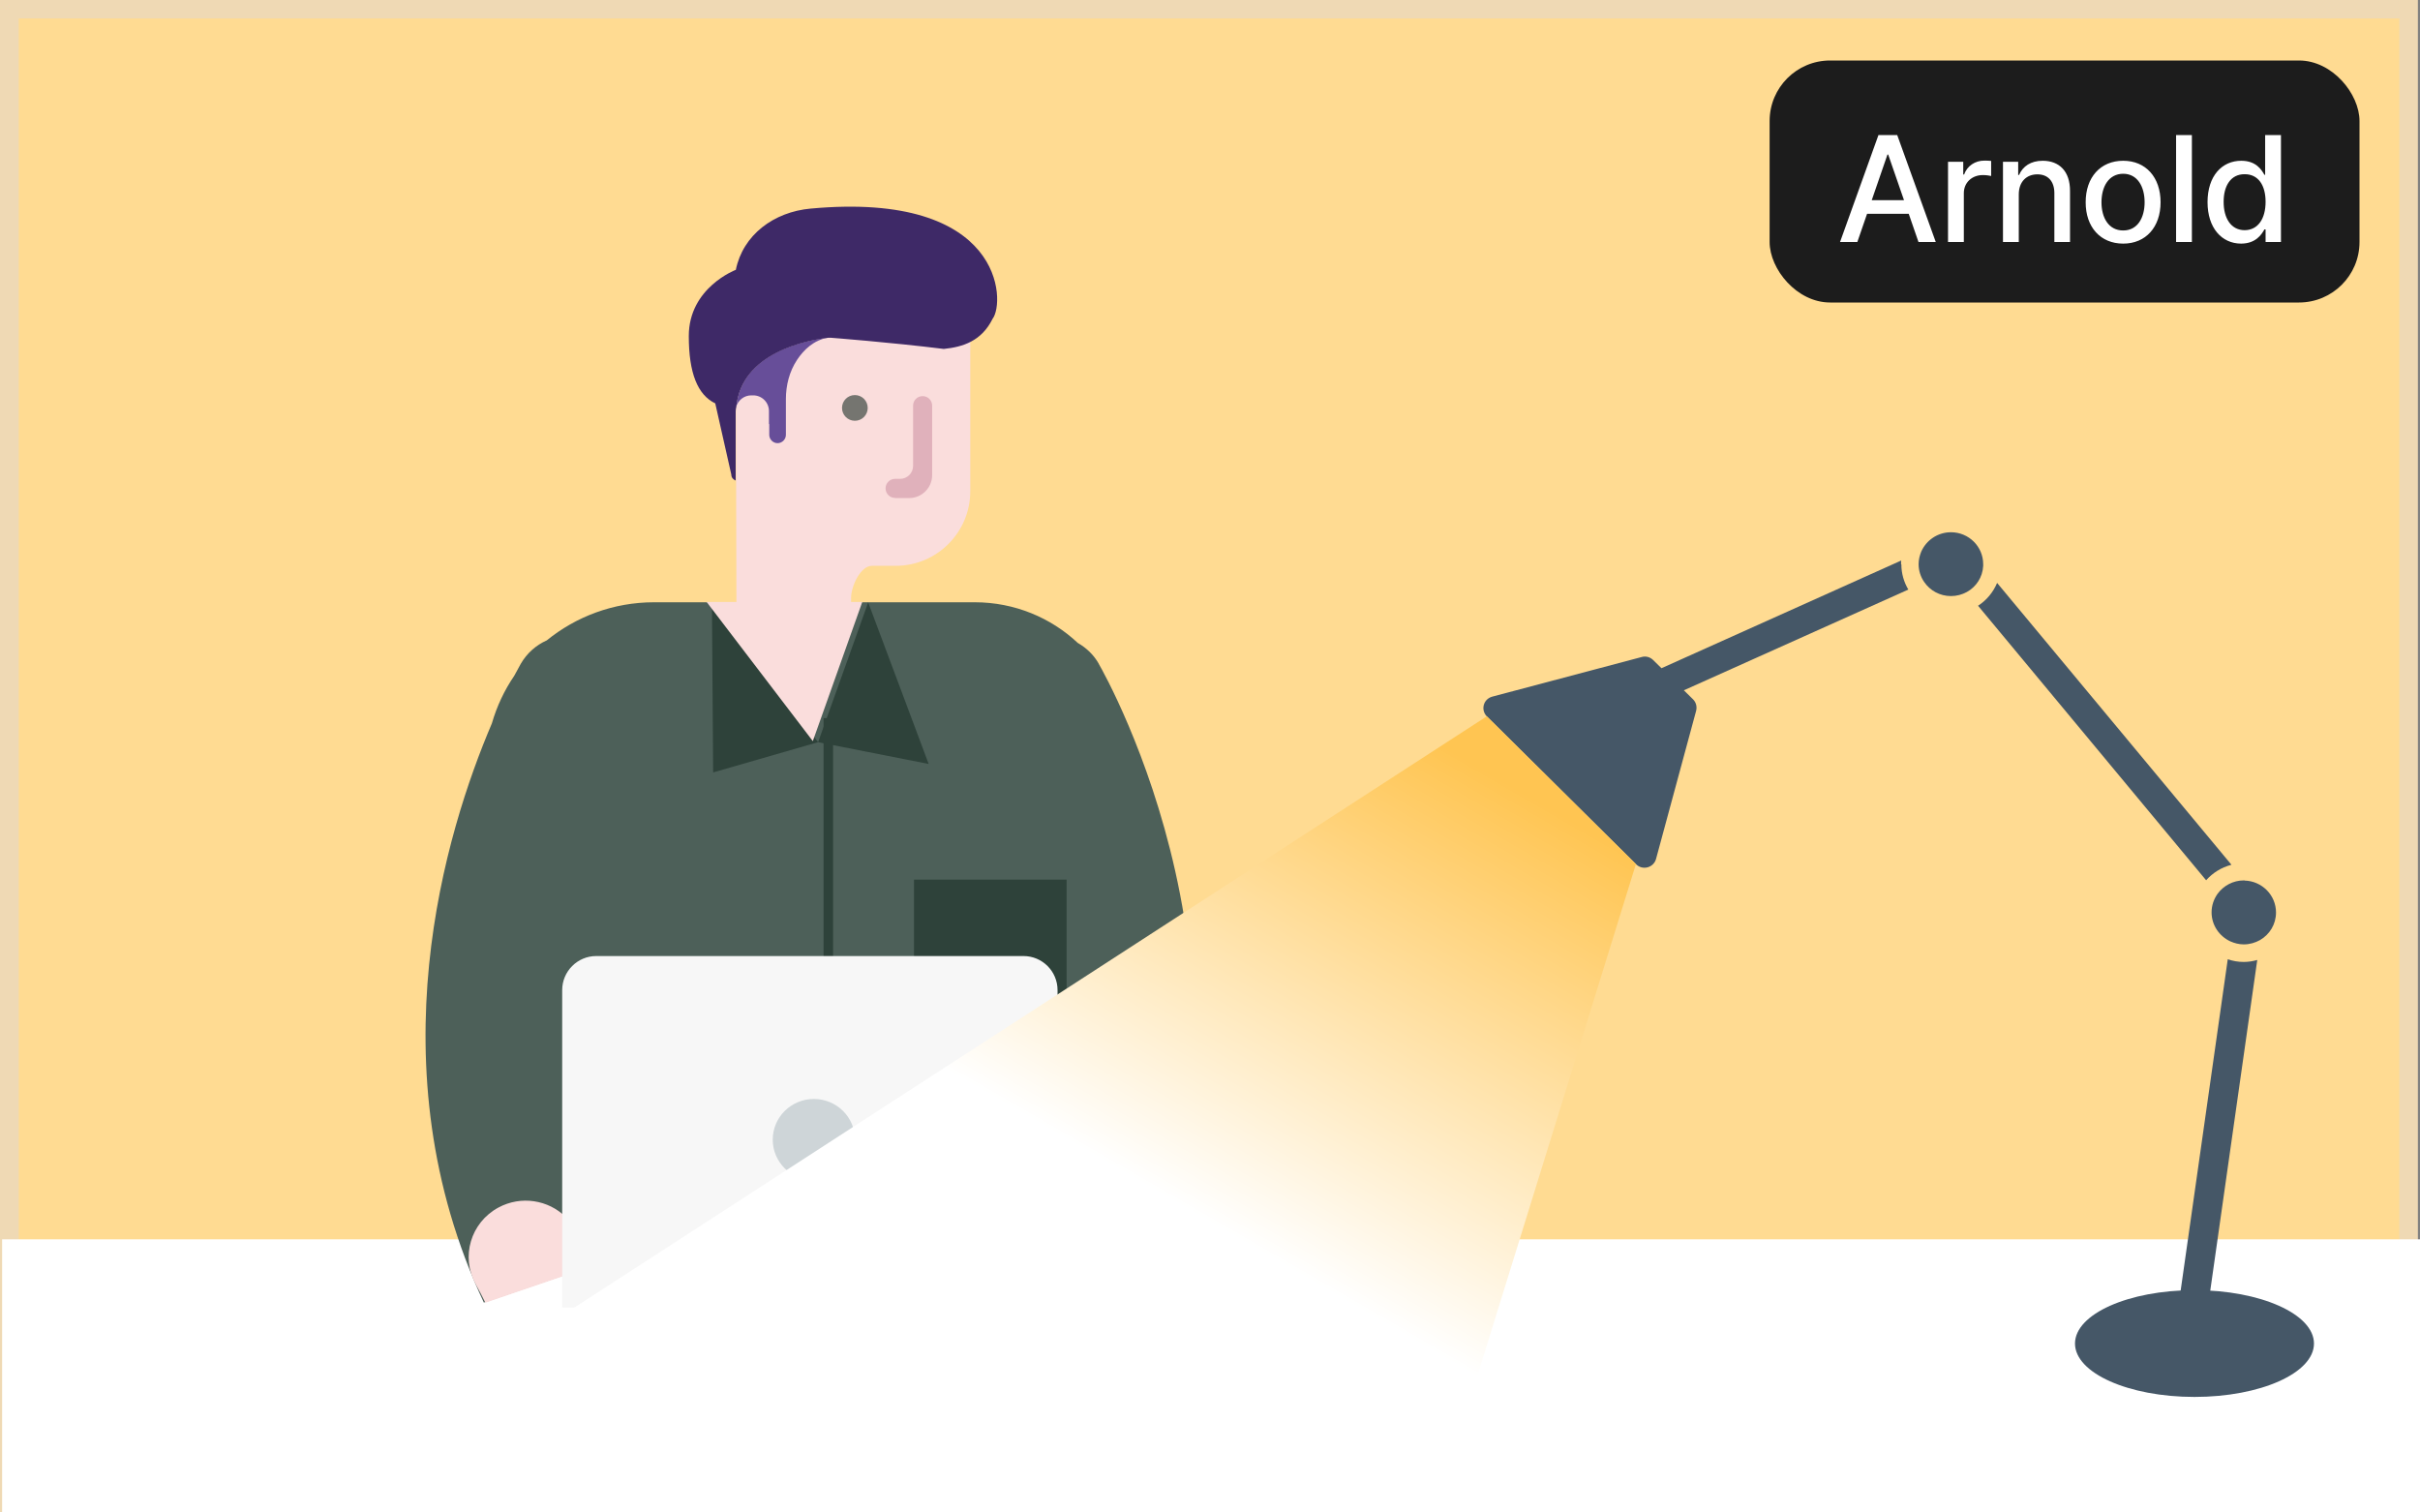 <svg width="160" height="100" viewBox="0 0 160 100" fill="none" xmlns="http://www.w3.org/2000/svg">
<rect x="0" y="0" width="160" height="100" fill="#808080" stroke="none"/>
<g clip-path="url(#clip0_14_1723)">
<path d="M159.25 0.61H0.62V99.38H159.25V0.61Z" fill="#FFDB92"/>
<path d="M159.86 100H0V0H159.86V100ZM1.24 98.78H158.63V1.22H1.24V98.77V98.78Z" fill="#EFD9B4"/>
<path d="M159.39 82.55H0.76V99.39H159.39V82.55Z" fill="white"/>
<path d="M160 100H0.14V81.94H160V100ZM1.37 98.78H158.76V83.17H1.37V98.78Z" fill="white"/>
<path d="M72.65 43.89C72.31 43.29 71.82 42.83 71.26 42.51C69.48 40.84 67.08 39.82 64.44 39.82H43.25C40.55 39.82 38.08 40.77 36.15 42.34C35.45 42.65 34.84 43.18 34.43 43.89C34.38 43.98 34.23 44.25 34 44.68C33.35 45.63 32.85 46.69 32.52 47.83C29.49 54.93 24.66 70.52 31.99 86.12L39.16 83.67C38.87 83.08 38.6 82.48 38.35 81.89H68.73C68.48 82.49 68.21 83.08 67.92 83.67L75.09 86.12C84.79 65.47 73.17 44.8 72.65 43.9V43.89Z" fill="#4D6059"/>
<path d="M31.45 84.9C30.45 83.09 31.12 80.83 32.95 79.84C34.45 79.03 36.26 79.33 37.41 80.47C37.66 80.72 37.88 81 38.06 81.33C38.49 82.11 38.89 82.9 39.26 83.68L32.09 86.13C31.89 85.72 31.68 85.31 31.45 84.91V84.9Z" fill="#FADDDC"/>
<path d="M75.64 85.05C76.64 83.24 75.97 80.98 74.14 79.99C72.64 79.18 70.83 79.48 69.68 80.62C69.43 80.87 69.21 81.15 69.03 81.48C68.6 82.26 68.2 83.05 67.83 83.83L75 86.28C75.2 85.87 75.41 85.46 75.64 85.06V85.05Z" fill="#FADDDC"/>
<path d="M55.08 47.48H54.45V79.36H55.08V47.48Z" fill="#2E423A"/>
<path d="M60.43 58.16H70.52V68.35C70.52 69.34 69.71 70.15 68.72 70.15H62.23C61.24 70.15 60.43 69.34 60.43 68.35V58.16Z" fill="#2E423A"/>
<path d="M47.07 39.87L54.09 49.07L47.15 51.07L47.07 39.87Z" fill="#2E423A"/>
<path d="M57.4 39.83L61.4 50.51L54.09 49.07L57.4 39.83Z" fill="#2E423A"/>
<path d="M48.63 20.36H64.15V32.48C64.15 35.2 61.94 37.41 59.22 37.41H57.65C56.89 37.41 56.27 38.76 56.27 39.53V39.99C56.27 42.09 54.57 43.78 52.48 43.78C50.39 43.78 48.69 42.09 48.69 40L48.64 20.36H48.63Z" fill="#FADDDC"/>
<path d="M59.17 32.93H60.11C60.95 32.93 61.63 32.25 61.63 31.41V26.82C61.63 26.47 61.35 26.19 61 26.19C60.65 26.19 60.37 26.47 60.37 26.82V30.8C60.37 31.28 59.98 31.66 59.51 31.66H59.18C58.83 31.66 58.55 31.94 58.55 32.29C58.55 32.64 58.83 32.92 59.18 32.92L59.17 32.93Z" fill="#E0B1BB"/>
<path d="M55.67 26.97C55.67 27.44 56.05 27.82 56.52 27.82C56.99 27.82 57.37 27.44 57.37 26.97C57.37 26.5 56.99 26.12 56.52 26.12C56.05 26.12 55.67 26.5 55.67 26.97Z" fill="#757570"/>
<path d="M55.21 22.29C55.21 22.29 55.07 22.29 54.84 22.32C54.96 22.3 55.08 22.29 55.21 22.29Z" fill="#3E2967"/>
<path d="M48.67 26.91C48.79 26.47 49.19 26.14 49.67 26.14H49.8C50.37 26.14 50.84 26.6 50.84 27.18V28.05L50.86 28.02V28.75C50.86 29.05 51.11 29.3 51.41 29.3C51.71 29.3 51.96 29.05 51.96 28.75V26.39C51.96 25.47 52.19 24.56 52.7 23.79C53.14 23.13 53.8 22.48 54.77 22.32C53.36 22.48 49.03 23.28 48.68 26.9L48.67 26.91Z" fill="#674E99"/>
<path d="M53.6 13.79C51.16 14.01 49.12 15.53 48.65 17.84C48.65 17.84 45.54 19.01 45.54 22.22C45.54 24.66 46.12 26.11 47.29 26.67L48.35 31.37C48.35 31.58 48.48 31.71 48.64 31.77V27.18C48.64 27.09 48.66 27 48.68 26.91C49.03 23.29 53.38 22.49 54.78 22.33H54.92C54.92 22.33 58.84 22.63 62.4 23.07C63.67 22.94 64.9 22.55 65.63 21.07C66.47 19.98 66.38 12.62 53.61 13.79H53.6Z" fill="#3E2967"/>
<path d="M57.01 39.8L53.74 49L46.72 39.8H57.01Z" fill="#FADDDC"/>
<path d="M39.43 63.21H67.67C68.91 63.21 69.92 64.22 69.92 65.46V86.45H37.17V65.46C37.17 64.22 38.18 63.21 39.42 63.21H39.43Z" fill="#F7F7F7"/>
<path d="M53.81 78.04C55.312 78.04 56.53 76.836 56.53 75.35C56.53 73.864 55.312 72.66 53.81 72.66C52.308 72.66 51.09 73.864 51.09 75.35C51.09 76.836 52.308 78.04 53.81 78.04Z" fill="#CED5D8"/>
<path d="M147.53 57.17L132.04 38.54C131.78 39.16 131.34 39.69 130.78 40.05L145.86 58.2C146.29 57.71 146.87 57.35 147.52 57.18L147.53 57.17Z" fill="#455767"/>
<path d="M125.69 37.3C125.69 37.22 125.69 37.14 125.7 37.06L109.85 44.18L109.3 43.64C109.1 43.44 108.81 43.36 108.54 43.44L98.66 46.06C98.07 46.22 97.88 46.94 98.31 47.37L108.17 57.14C108.6 57.57 109.33 57.37 109.49 56.79L112.14 47C112.21 46.73 112.14 46.44 111.94 46.24L111.33 45.64L126.17 38.98C125.88 38.49 125.71 37.92 125.71 37.32L125.69 37.3Z" fill="#455767"/>
<path d="M147.29 63.42L143.77 88.18L145.69 88.45L149.24 63.47C148.96 63.55 148.66 63.6 148.35 63.6C147.98 63.6 147.62 63.54 147.29 63.42Z" fill="#455767"/>
<path d="M131.12 37.3C131.12 36.13 130.16 35.19 128.99 35.19C128.11 35.19 127.36 35.72 127.03 36.46C126.92 36.72 126.85 37 126.85 37.3C126.85 37.74 126.99 38.15 127.22 38.48C127.6 39.04 128.25 39.41 128.99 39.41C129.37 39.41 129.73 39.31 130.04 39.14C130.66 38.8 131.08 38.16 131.12 37.42C131.12 37.38 131.12 37.34 131.12 37.3Z" fill="#455767"/>
<path d="M148.4 58.21C148.4 58.21 148.37 58.21 148.35 58.21C147.64 58.21 147.01 58.56 146.62 59.09C146.37 59.44 146.22 59.86 146.22 60.32C146.22 61.17 146.73 61.9 147.46 62.24C147.73 62.36 148.03 62.44 148.35 62.44C148.74 62.44 149.11 62.33 149.43 62.15C150.06 61.78 150.48 61.11 150.48 60.33C150.48 59.18 149.55 58.25 148.4 58.22V58.21Z" fill="#455767"/>
<path style="mix-blend-mode:darken" d="M97.45 91.7L108.16 57.13L98.3 47.36L27.82 93.03L97.45 91.7Z" fill="url(#paint0_linear_14_1723)"/>
<path d="M145.09 92.36C149.453 92.36 152.99 90.78 152.99 88.83C152.99 86.88 149.453 85.3 145.09 85.3C140.727 85.3 137.19 86.88 137.19 88.83C137.19 90.78 140.727 92.36 145.09 92.36Z" fill="#455767"/>
<rect x="117" y="4" width="39" height="16" rx="4" fill="#1C1C1C"/>
<path d="M122.799 16H121.656L124.195 8.93H125.436L127.984 16H126.842L126.197 14.135H123.443L122.799 16ZM123.751 13.236H125.885L124.84 10.219H124.791L123.751 13.236ZM128.795 16V10.697H129.801V11.537H129.859C130.055 10.971 130.587 10.614 131.207 10.619C131.334 10.614 131.539 10.629 131.646 10.639V11.635C131.559 11.615 131.314 11.571 131.1 11.576C130.377 11.571 129.84 12.074 129.84 12.768V16H128.795ZM133.473 12.855V16H132.428V10.697H133.434V11.566H133.492C133.741 10.995 134.264 10.629 135.055 10.629C136.144 10.629 136.866 11.317 136.861 12.631V16H135.826V12.758C135.821 11.986 135.406 11.527 134.703 11.527C133.985 11.527 133.473 12.011 133.473 12.855ZM140.377 16.107C138.873 16.107 137.892 15.014 137.896 13.373C137.892 11.723 138.873 10.629 140.377 10.629C141.871 10.629 142.848 11.723 142.848 13.373C142.848 15.014 141.871 16.107 140.377 16.107ZM138.941 13.373C138.941 14.384 139.405 15.238 140.377 15.238C141.334 15.238 141.793 14.384 141.793 13.373C141.793 12.357 141.334 11.493 140.377 11.488C139.405 11.493 138.941 12.357 138.941 13.373ZM144.918 8.93V16H143.873V8.93H144.918ZM148.17 16.107C146.891 16.102 145.953 15.072 145.953 13.363C145.953 11.635 146.905 10.629 148.18 10.629C149.166 10.629 149.522 11.225 149.713 11.557H149.762V8.93H150.807V16H149.791V15.17H149.713C149.518 15.517 149.137 16.102 148.17 16.107ZM147.018 13.344C147.013 14.408 147.491 15.214 148.404 15.219C149.293 15.214 149.791 14.457 149.791 13.344C149.791 12.24 149.303 11.513 148.404 11.518C147.481 11.513 147.013 12.299 147.018 13.344Z" fill="white"/>
</g>
<defs>
<linearGradient id="paint0_linear_14_1723" x1="71.99" y1="76.19" x2="89.5" y2="45.93" gradientUnits="userSpaceOnUse">
<stop stop-color="white"/>
<stop offset="1" stop-color="#FFC552"/>
</linearGradient>
<clipPath id="clip0_14_1723">
<rect width="160" height="100" fill="white"/>
</clipPath>
</defs>
</svg>
